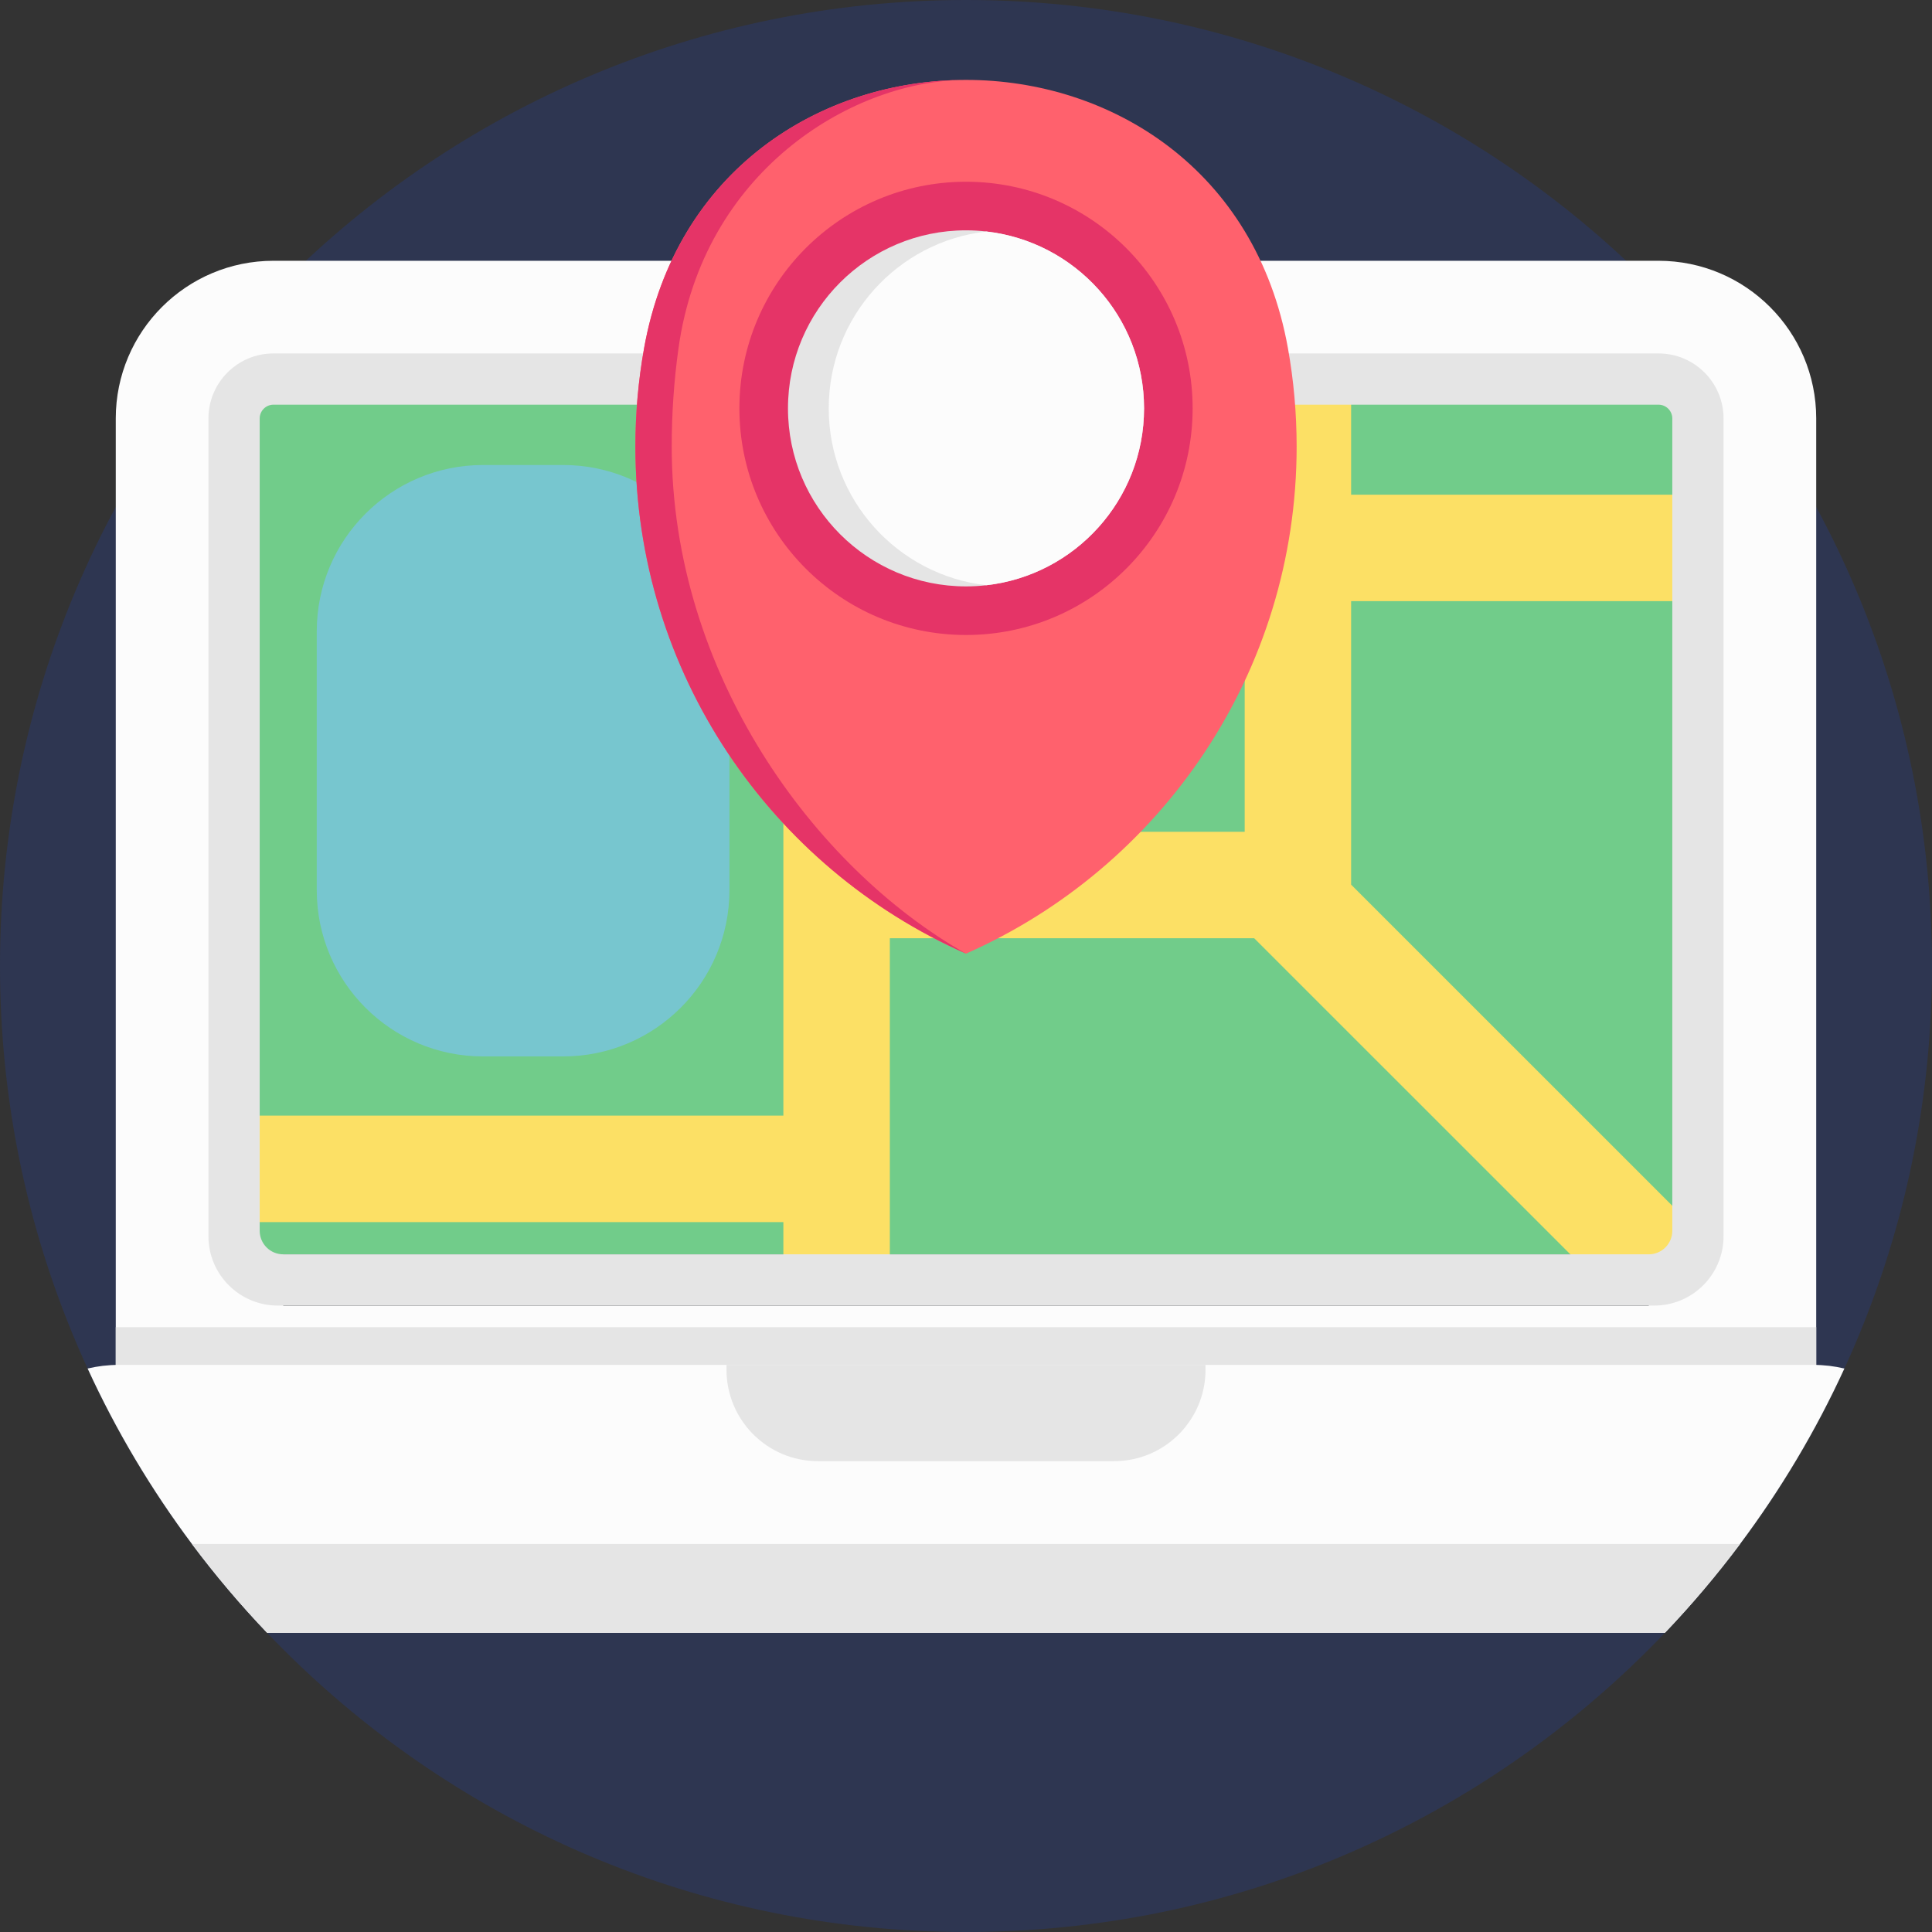 <svg height="512pt" viewBox="0 0 512 512" width="512pt" xmlns="http://www.w3.org/2000/svg"><rect x="0" y="0" width="512" height="512" fill="#333333" stroke="none"/><path d="m512 256c0 141.387-114.613 256-256 256s-256-114.613-256-256 114.613-256 256-256 256 114.613 256 256zm0 0" fill="#2e3651"/><path d="m481.316 110.906v259.641h-450.637v-259.641c0-23.082 18.715-41.797 41.797-41.797h367.043c23.082 0 41.797 18.715 41.797 41.797zm0 0" fill="#fcfcfc"/><path d="m449.969 110.906v228.297h-387.941v-228.297c0-5.758 4.691-10.449 10.449-10.449h367.043c5.758 0 10.449 4.691 10.449 10.449zm0 0" fill="#71cc8a"/><path d="m30.68 351.715h450.637v15.223h-450.637zm0 0" fill="#e5e5e5"/><path d="m488.785 362.672c-7.574 16.52-16.863 32.09-27.637 46.488-6.176 8.254-12.832 16.121-19.938 23.562h-370.414c-7.105-7.441-13.762-15.309-19.938-23.562-10.773-14.398-20.062-29.969-27.637-46.488 2.641-.625 5.398-.961 8.23-.961h449.098c2.832 0 5.59.336 8.234.961zm0 0" fill="#fcfcfc"/><path d="m295.25 387.219h-78.492c-13.383 0-24.227-10.848-24.227-24.23v-1.277h126.945v1.277c0 13.383-10.848 24.23-24.227 24.23zm0 0" fill="#e5e5e5"/><path d="m461.148 409.16c-6.176 8.254-12.832 16.121-19.938 23.562h-370.414c-7.105-7.441-13.762-15.309-19.938-23.562zm0 0" fill="#e5e5e5"/><path d="m75.059 332.41h361.879v13.582h-361.879zm0 0" fill="#151a1c"/><path d="m358.059 159.305v75.129l62.566 62.559 23.367 23.363v18.848h-21.047l-14.816-14.816-75.754-75.742h-96.559v90.559h-28.215v-15.34h-145.574v-28.211h145.574v-195.195h28.215v119.973h94.039v-119.973h28.203v30.637h85.934v28.211zm0 0" fill="#fce065"/><path d="m149.238 279.965h-21.223c-24.34 0-44.07-19.73-44.07-44.07v-68.594c0-24.34 19.73-44.07 44.07-44.07h21.223c24.34 0 44.07 19.73 44.07 44.07v68.594c0 24.34-19.73 44.07-44.07 44.07zm0 0" fill="#77c6cf"/><path d="m438.371 345.992h-364.746c-10.156 0-18.387-8.23-18.387-18.387v-216.699c0-9.523 7.719-17.242 17.238-17.242h367.043c9.52 0 17.238 7.719 17.238 17.242v216.699c0 10.156-8.23 18.387-18.387 18.387zm-363.312-13.582h361.879c3.445 0 6.238-2.793 6.238-6.238v-215.266c0-2.023-1.637-3.66-3.656-3.66h-367.043c-2.02 0-3.656 1.637-3.656 3.66v215.266c0 3.445 2.793 6.238 6.238 6.238zm0 0" fill="#e5e5e5"/><path d="m341.324 92.316c-16.961-94.852-153.68-94.852-170.641 0-1.512 8.441-2.297 17.133-2.297 26.012 0 60.023 36.02 111.625 87.617 134.395 51.598-22.77 87.621-74.371 87.621-134.395-.004-8.875-.789-17.57-2.301-26.012zm0 0" fill="#ff616d"/><path d="m256.004 252.723c-51.598-22.77-87.621-74.367-87.621-134.391 0-8.879.793-17.574 2.301-26.016 8.379-46.855 45.969-70.559 83.914-71.117-29.504.73-68.277 24.426-74.793 71.117-1.176 8.441-1.793 17.137-1.793 26.016 0 60.02 37.734 111.621 77.992 134.391zm0 0" fill="#e53467"/><path d="m316.059 108.219c0 33.168-26.887 60.059-60.055 60.059-33.168 0-60.055-26.891-60.055-60.059s26.887-60.055 60.055-60.055c33.168 0 60.055 26.887 60.055 60.055zm0 0" fill="#e53467"/><path d="m303.184 108.219c0 24.227-18.266 44.199-41.777 46.871-1.773.207-3.574.312-5.402.312-26.055 0-47.184-21.129-47.184-47.184s21.129-47.18 47.184-47.18c1.828 0 3.629.105 5.402.312 23.512 2.672 41.777 22.637 41.777 46.867zm0 0" fill="#e5e5e5"/><path d="m303.184 108.219c0 24.227-18.266 44.199-41.777 46.871-23.516-2.672-41.785-22.645-41.785-46.871 0-24.23 18.27-44.195 41.785-46.867 23.512 2.672 41.777 22.637 41.777 46.867zm0 0" fill="#fcfcfc"/></svg>